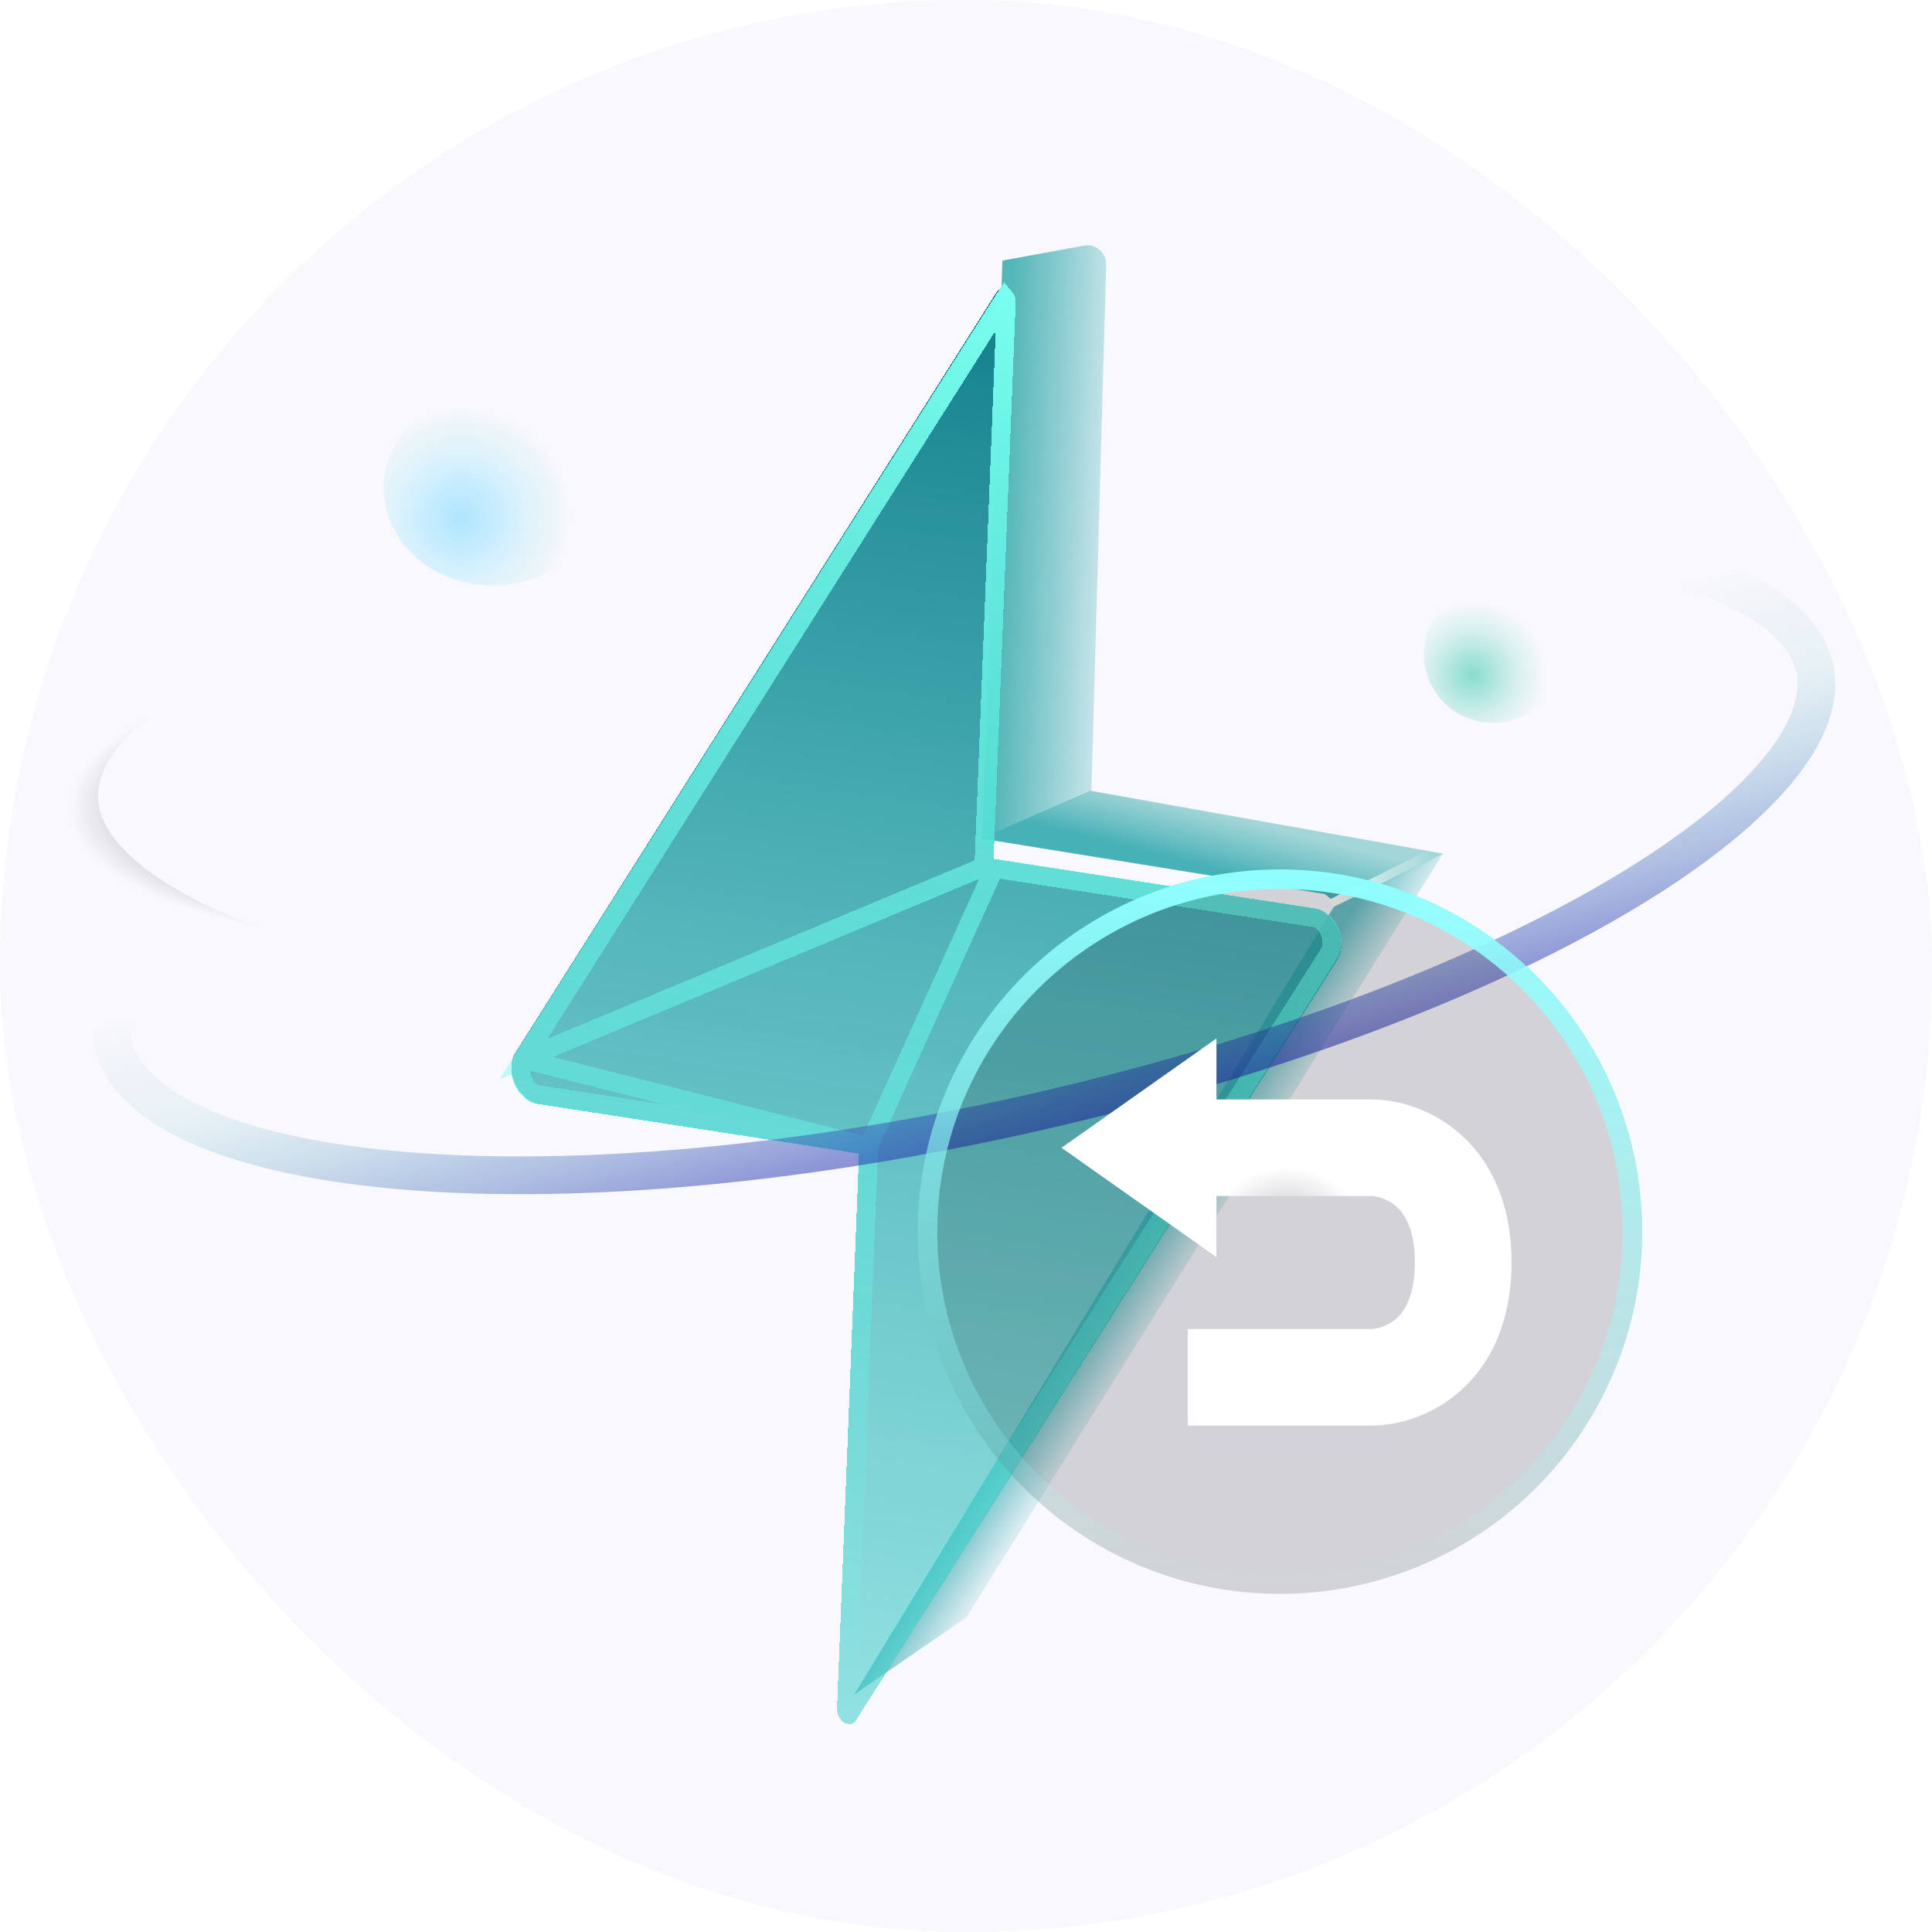 <svg width="80" height="80" viewBox="0 0 80 80" fill="none" xmlns="http://www.w3.org/2000/svg">
<rect width="80" height="80" rx="40" fill="#4B52DF" fill-opacity="0.04"/>
<ellipse cx="20.397" cy="20.205" rx="4.508" ry="4.041" fill="url(#paint0_radial_225_26745)"/>
<ellipse cx="61.805" cy="27.088" rx="2.842" ry="2.842" fill="url(#paint1_radial_225_26745)"/>
<path d="M44.885 10.172L41.507 10.791L40.667 34.707L45.189 32.769L45.806 10.963C45.821 10.467 45.373 10.083 44.885 10.172Z" fill="url(#paint2_linear_225_26745)"/>
<path d="M45.165 32.745L40.605 34.719L54.851 37.017L55.439 37.488L59.755 35.347L45.165 32.745Z" fill="url(#paint3_linear_225_26745)"/>
<g filter="url(#filter0_f_225_26745)">
<path d="M55.206 37.607L59.755 35.34" stroke="url(#paint4_linear_225_26745)" stroke-width="0.781" strokeLinecap="round"/>
</g>
<path d="M35.371 70.168L55.234 37.547L59.755 35.341L40.01 66.974L35.371 70.168Z" fill="url(#paint5_linear_225_26745)"/>
<g filter="url(#filter1_di_225_26745)">
<path d="M54.418 36.444L41.144 34.394L42.055 11.409C42.059 11.3 42.032 11.185 41.979 11.081C41.925 10.977 41.848 10.891 41.76 10.835C41.671 10.778 41.575 10.756 41.487 10.77C41.4 10.784 41.325 10.835 41.274 10.914L21.334 42.422C21.23 42.587 21.173 42.794 21.171 43.022C21.168 43.249 21.22 43.487 21.32 43.708C21.42 43.928 21.565 44.124 21.737 44.271C21.909 44.419 22.103 44.513 22.296 44.543L35.57 46.593L34.659 69.578C34.655 69.687 34.682 69.802 34.735 69.906C34.788 70.01 34.865 70.096 34.954 70.153C35.043 70.209 35.139 70.231 35.226 70.217C35.314 70.203 35.389 70.152 35.44 70.073L55.38 38.566C55.484 38.401 55.54 38.193 55.543 37.965C55.545 37.738 55.494 37.501 55.394 37.28C55.294 37.059 55.149 36.864 54.977 36.716C54.804 36.568 54.611 36.474 54.418 36.444Z" fill="url(#paint6_linear_225_26745)" shape-rendering="crispEdges"/>
<path d="M40.74 34.717L40.757 34.291L41.668 11.307C41.668 11.307 41.668 11.307 41.668 11.307C41.669 11.267 41.659 11.227 41.644 11.197C41.636 11.182 41.628 11.172 41.622 11.165C41.62 11.168 41.616 11.172 41.613 11.177C41.613 11.177 41.613 11.178 41.613 11.178L21.674 42.684L40.74 34.717ZM40.74 34.717L41.172 34.783M40.74 34.717L41.172 34.783M41.172 34.783L54.447 36.834C54.447 36.834 54.447 36.834 54.447 36.834C54.551 36.85 54.663 36.902 54.769 36.993C54.877 37.086 54.976 37.215 55.047 37.373C55.119 37.531 55.157 37.705 55.156 37.873C55.154 38.041 55.112 38.19 55.04 38.304L35.101 69.809C35.101 69.81 35.101 69.81 35.101 69.81C35.097 69.815 35.094 69.819 35.091 69.822C35.086 69.815 35.078 69.805 35.07 69.79C35.055 69.76 35.044 69.72 35.046 69.68C35.046 69.68 35.046 69.68 35.046 69.68L35.956 46.696L35.973 46.27M41.172 34.783L35.973 46.27M35.973 46.27L35.541 46.204M35.973 46.27L35.541 46.204M35.541 46.204L22.267 44.153C22.267 44.153 22.267 44.153 22.267 44.153C22.162 44.137 22.051 44.085 21.944 43.994C21.837 43.902 21.738 43.772 21.666 43.614C21.595 43.456 21.556 43.282 21.558 43.114C21.56 42.946 21.602 42.797 21.674 42.684L35.541 46.204Z" stroke="url(#paint7_linear_225_26745)" stroke-width="0.781" shape-rendering="crispEdges"/>
</g>
<g opacity="0.4" filter="url(#filter2_f_225_26745)">
<path d="M75.345 29.828C75.306 31.104 74.459 32.489 72.64 33.912C70.834 35.325 68.192 36.675 64.873 37.868C58.242 40.252 49.083 41.952 38.975 42.379C28.867 42.805 19.788 41.874 13.286 40.045C10.031 39.129 7.465 37.999 5.741 36.735C4.004 35.461 3.239 34.144 3.278 32.868C3.317 31.593 4.165 30.208 5.984 28.784C7.79 27.371 10.431 26.022 13.751 24.828C20.381 22.445 29.54 20.744 39.648 20.318C49.756 19.891 58.835 20.822 65.337 22.652C68.592 23.568 71.158 24.697 72.882 25.962C74.619 27.235 75.384 28.552 75.345 29.828Z" stroke="url(#paint8_angular_225_26745)" stroke-opacity="0.6" stroke-width="1.563"/>
</g>
<path opacity="0.6" d="M75.184 27.891C75.36 29.155 74.757 30.663 73.203 32.372C71.66 34.068 69.282 35.842 66.21 37.576C60.074 41.039 51.33 44.253 41.438 46.37C31.545 48.488 22.438 49.094 15.722 48.382C12.359 48.026 9.64 47.343 7.728 46.386C5.802 45.422 4.826 44.252 4.651 42.988C4.475 41.724 5.078 40.216 6.632 38.508C8.175 36.811 10.553 35.038 13.625 33.304C19.761 29.841 28.505 26.627 38.397 24.509C48.29 22.392 57.397 21.785 64.113 22.497C67.476 22.854 70.195 23.536 72.107 24.494C74.033 25.457 75.008 26.627 75.184 27.891Z" stroke="url(#paint9_linear_225_26745)" stroke-width="1.563"/>
<g filter="url(#filter3_b_225_26745)">
<ellipse cx="53" cy="51" rx="15" ry="15" fill="black" fill-opacity="0.15"/>
<path d="M67.595 51C67.595 59.061 61.061 65.595 53 65.595C44.939 65.595 38.405 59.061 38.405 51C38.405 42.939 44.939 36.405 53 36.405C61.061 36.405 67.595 42.939 67.595 51Z" stroke="url(#paint10_linear_225_26745)" stroke-width="0.81"/>
</g>
<path fill-rule="evenodd" clipRule="evenodd" d="M50.371 43L43.955 47.527L50.371 52.054V49.526H56.786C56.995 49.526 57.448 49.625 57.825 49.964C58.137 50.245 58.588 50.862 58.588 52.279C58.588 53.696 58.137 54.313 57.825 54.594C57.448 54.933 56.995 55.031 56.786 55.031H49.182V59.031H56.786C57.845 59.031 59.293 58.654 60.5 57.567C61.772 56.423 62.588 54.664 62.588 52.279C62.588 49.894 61.772 48.135 60.5 46.99C59.293 45.904 57.845 45.526 56.786 45.526H50.371V43Z" fill="url(#paint11_angular_225_26745)"/>
<defs>
<filter id="filter0_f_225_26745" x="54.034" y="34.167" width="6.893" height="4.613" filterUnits="userSpaceOnUse" color-interpolation-filters="sRGB">
<feFlood flood-opacity="0" result="BackgroundImageFix"/>
<feBlend mode="normal" in="SourceGraphic" in2="BackgroundImageFix" result="shape"/>
<feGaussianBlur stdDeviation="0.391" result="effect1_foregroundBlur_225_26745"/>
</filter>
<filter id="filter1_di_225_26745" x="19.608" y="10.375" width="37.498" height="62.973" filterUnits="userSpaceOnUse" color-interpolation-filters="sRGB">
<feFlood flood-opacity="0" result="BackgroundImageFix"/>
<feColorMatrix in="SourceAlpha" type="matrix" values="0 0 0 0 0 0 0 0 0 0 0 0 0 0 0 0 0 0 127 0" result="hardAlpha"/>
<feOffset dy="1.563"/>
<feGaussianBlur stdDeviation="0.781"/>
<feComposite in2="hardAlpha" operator="out"/>
<feColorMatrix type="matrix" values="0 0 0 0 0.176 0 0 0 0 0.455 0 0 0 0 0.576 0 0 0 0.5 0"/>
<feBlend mode="normal" in2="BackgroundImageFix" result="effect1_dropShadow_225_26745"/>
<feBlend mode="normal" in="SourceGraphic" in2="effect1_dropShadow_225_26745" result="shape"/>
<feColorMatrix in="SourceAlpha" type="matrix" values="0 0 0 0 0 0 0 0 0 0 0 0 0 0 0 0 0 0 127 0" result="hardAlpha"/>
<feOffset dy="-0.391"/>
<feGaussianBlur stdDeviation="0.391"/>
<feComposite in2="hardAlpha" operator="arithmetic" k2="-1" k3="1"/>
<feColorMatrix type="matrix" values="0 0 0 0 0 0 0 0 0 0 0 0 0 0 0 0 0 0 0.25 0"/>
<feBlend mode="normal" in2="shape" result="effect2_innerShadow_225_26745"/>
</filter>
<filter id="filter2_f_225_26745" x="0.933" y="17.871" width="76.758" height="26.955" filterUnits="userSpaceOnUse" color-interpolation-filters="sRGB">
<feFlood flood-opacity="0" result="BackgroundImageFix"/>
<feBlend mode="normal" in="SourceGraphic" in2="BackgroundImageFix" result="shape"/>
<feGaussianBlur stdDeviation="0.781" result="effect1_foregroundBlur_225_26745"/>
</filter>
<filter id="filter3_b_225_26745" x="29.899" y="27.899" width="46.202" height="46.202" filterUnits="userSpaceOnUse" color-interpolation-filters="sRGB">
<feFlood flood-opacity="0" result="BackgroundImageFix"/>
<feGaussianBlur in="BackgroundImageFix" stdDeviation="4.05"/>
<feComposite in2="SourceAlpha" operator="in" result="effect1_backgroundBlur_225_26745"/>
<feBlend mode="normal" in="SourceGraphic" in2="effect1_backgroundBlur_225_26745" result="shape"/>
</filter>
<radialGradient id="paint0_radial_225_26745" cx="0" cy="0" r="1" gradientUnits="userSpaceOnUse" gradientTransform="translate(19.089 21.43) rotate(-42.367) scale(4.527 4.508)">
<stop stop-color="#68D2FF" stop-opacity="0.5"/>
<stop offset="0.608" stop-color="#51D5FF" stop-opacity="0.15"/>
<stop offset="1" stop-color="#18C19F" stop-opacity="0"/>
</radialGradient>
<radialGradient id="paint1_radial_225_26745" cx="0" cy="0" r="1" gradientUnits="userSpaceOnUse" gradientTransform="translate(60.98 27.95) rotate(-45.494) scale(3.008)">
<stop stop-color="#18C19F" stop-opacity="0.5"/>
<stop offset="0.608" stop-color="#18BF9E" stop-opacity="0.15"/>
<stop offset="1" stop-color="#18C19F" stop-opacity="0"/>
</radialGradient>
<linearGradient id="paint2_linear_225_26745" x1="41.468" y1="22.976" x2="45.416" y2="23.123" gradientUnits="userSpaceOnUse">
<stop stop-color="#53B6B7"/>
<stop offset="1" stop-color="#44B0B6" stop-opacity="0.3"/>
</linearGradient>
<linearGradient id="paint3_linear_225_26745" x1="49.127" y1="35.699" x2="49.67" y2="33.528" gradientUnits="userSpaceOnUse">
<stop stop-color="#46B1B7"/>
<stop offset="1" stop-color="#56B7B8" stop-opacity="0.53"/>
</linearGradient>
<linearGradient id="paint4_linear_225_26745" x1="55.543" y1="37.461" x2="59.755" y2="35.34" gradientUnits="userSpaceOnUse">
<stop stop-color="#FDFDFD"/>
<stop offset="0.919" stop-color="white" stop-opacity="0"/>
</linearGradient>
<linearGradient id="paint5_linear_225_26745" x1="47.344" y1="51.217" x2="49.126" y2="52.348" gradientUnits="userSpaceOnUse">
<stop stop-color="#42AFB6" stop-opacity="0.8"/>
<stop offset="1" stop-color="#43B0B6" stop-opacity="0.17"/>
</linearGradient>
<linearGradient id="paint6_linear_225_26745" x1="36.129" y1="9.926" x2="27.009" y2="68.964" gradientUnits="userSpaceOnUse">
<stop stop-color="#117E8B"/>
<stop offset="1" stop-color="#47CFCD" stop-opacity="0.57"/>
</linearGradient>
<linearGradient id="paint7_linear_225_26745" x1="36.129" y1="9.926" x2="27.009" y2="68.964" gradientUnits="userSpaceOnUse">
<stop stop-color="#7AFFEF"/>
<stop offset="1" stop-color="#59FFEB" stop-opacity="0"/>
</linearGradient>
<radialGradient id="paint8_angular_225_26745" cx="0" cy="0" r="1" gradientUnits="userSpaceOnUse" gradientTransform="translate(24.431 32.334) rotate(-93.129) scale(13.391 41.644)">
<stop offset="0.346" stop-color="#627374" stop-opacity="0.17"/>
<stop offset="0.423"/>
<stop offset="0.514" stop-opacity="0"/>
</radialGradient>
<linearGradient id="paint9_linear_225_26745" x1="28.379" y1="51.968" x2="21.173" y2="26.074" gradientUnits="userSpaceOnUse">
<stop stop-color="#1D1AAF"/>
<stop offset="0.411" stop-color="#56B8BE" stop-opacity="0.17"/>
<stop offset="0.582" stop-color="#337A7E" stop-opacity="0"/>
</linearGradient>
<linearGradient id="paint10_linear_225_26745" x1="53" y1="36" x2="53" y2="66" gradientUnits="userSpaceOnUse">
<stop stop-color="#91FFFF"/>
<stop offset="1" stop-color="#94FFFF" stop-opacity="0"/>
</linearGradient>
<radialGradient id="paint11_angular_225_26745" cx="0" cy="0" r="1" gradientUnits="userSpaceOnUse" gradientTransform="translate(53.272 51.016) rotate(90) scale(8.016 9.317)">
<stop offset="0.051" stop-color="white" stop-opacity="0"/>
<stop offset="0.099" stop-color="white" stop-opacity="0"/>
<stop offset="0.335" stop-color="white"/>
<stop offset="0.74" stop-color="white"/>
</radialGradient>
</defs>
</svg>
